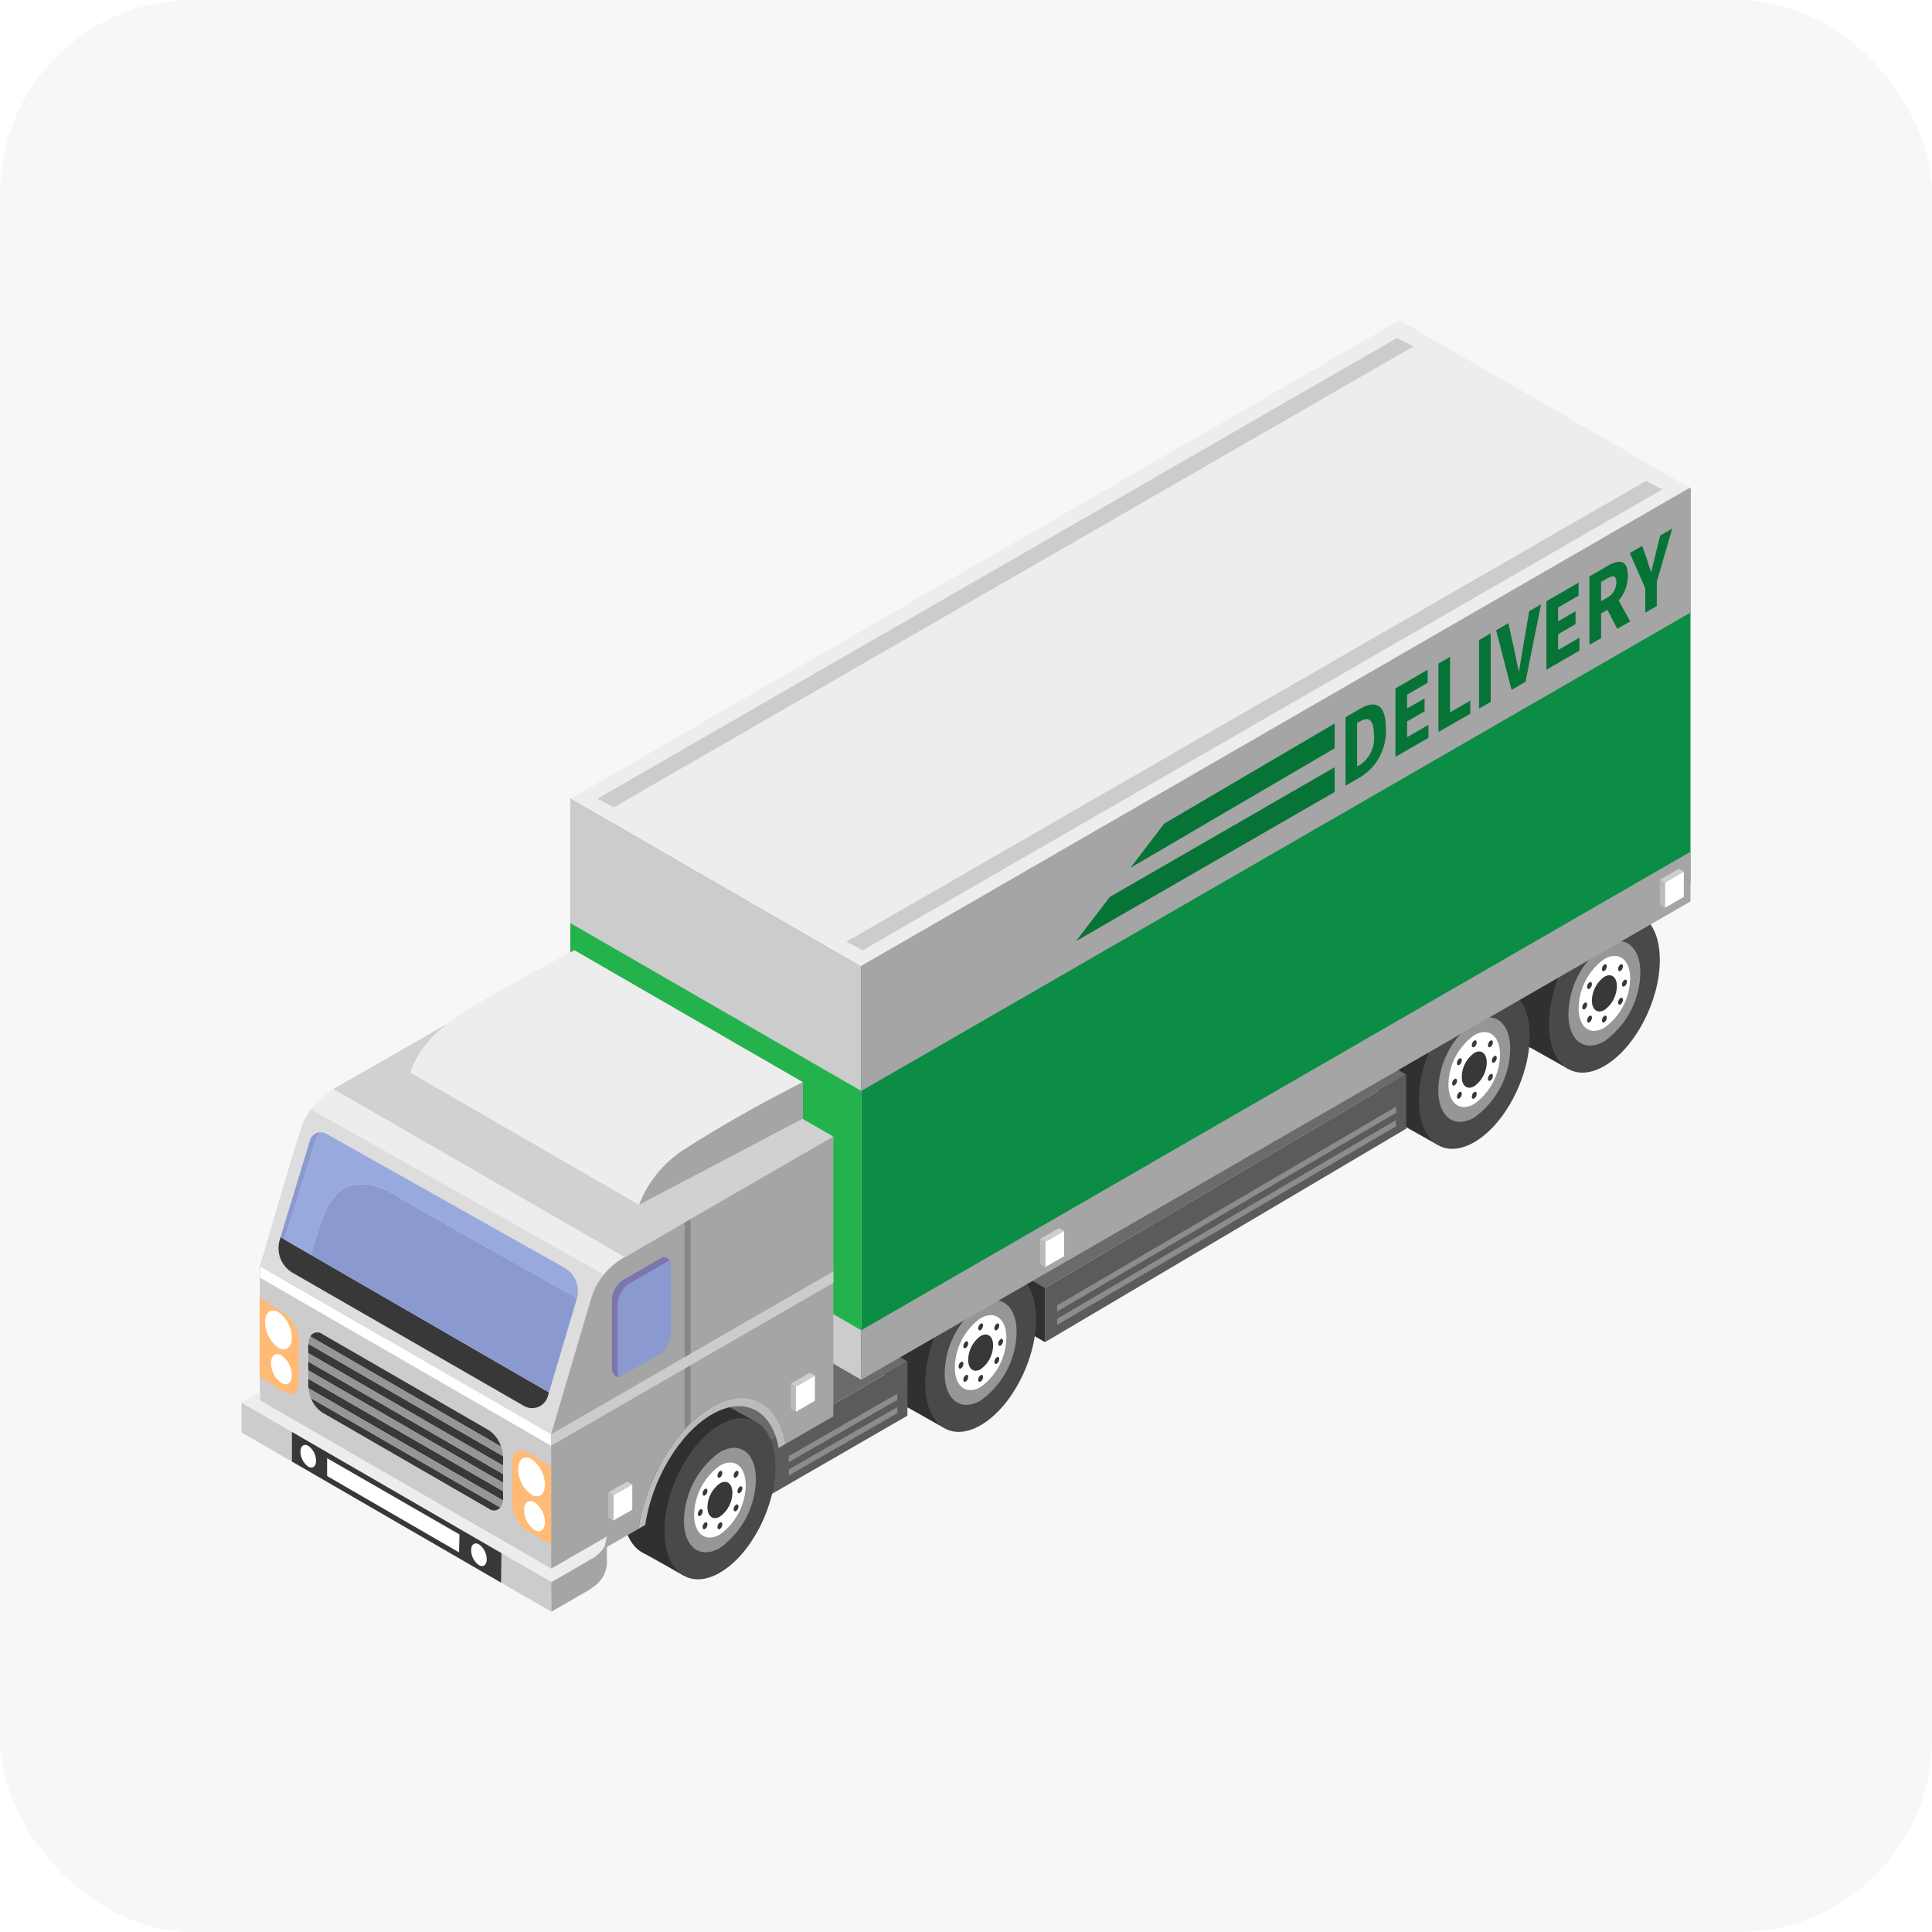 <svg xmlns="http://www.w3.org/2000/svg" xmlns:xlink="http://www.w3.org/1999/xlink" width="160" height="160" viewBox="0 0 160 160">
  <defs>
    <clipPath id="clip-path">
      <rect id="Rectangle_2241" data-name="Rectangle 2241" width="160" height="160" rx="16" transform="translate(449 -792)" fill="#f7f7f7"/>
    </clipPath>
    <filter id="Union_71" x="-16.5" y="5.947" width="193.509" height="180.395" filterUnits="userSpaceOnUse">
      <feOffset dy="16" input="SourceAlpha"/>
      <feGaussianBlur stdDeviation="12" result="blur"/>
      <feFlood flood-opacity="0.161"/>
      <feComposite operator="in" in2="blur"/>
      <feComposite in="SourceGraphic"/>
    </filter>
    <clipPath id="clip-path-2">
      <rect id="Rectangle_1965" data-name="Rectangle 1965" width="119.998" height="106.951" fill="none"/>
    </clipPath>
  </defs>
  <g id="trackingPO" transform="translate(-449 792)">
    <g id="Mask_Group_14" data-name="Mask Group 14" clip-path="url(#clip-path)">
      <g id="Group_31572" data-name="Group 31572">
        <rect id="Rectangle_1963" data-name="Rectangle 1963" width="160" height="160" rx="16" transform="translate(449 -792)" fill="#f7f7f7"/>
        <g transform="matrix(1, 0, 0, 1, 449, -792)" filter="url(#Union_71)">
          <path id="Union_71-2" data-name="Union 71" d="M25.664,106.908v.044L21.5,104.54h0L4.173,94.514v0L0,92.1v-2.46l1.551-.862v.675h0V87.506L1.5,87.475V80.951l.048.031V78.35h0v-.007l.025-.085c.23-.813,1.932-6.8,3.054-10.34l.227-.769a5.876,5.876,0,0,1,.255-.7,1.963,1.963,0,0,1,.114-.245,5.871,5.871,0,0,1,2.326-2.481l.092-.052h0l9.411-5.434q.318-.25.68-.5c2.2-1.526,8.022-4.611,9.494-5.384V39.627h0L95.9,0l24.032,13.876L120,13.84v.072h0V48.128l-3.308,1.908a5.114,5.114,0,0,1,.769,2.949c0,3.381-2.056,7.308-4.591,8.773a2.9,2.9,0,0,1-3.089.19l-3.072-1.728-.07-.029c-.316,3.152-2.231,6.541-4.545,7.877a2.9,2.9,0,0,1-3.084.193l-2.555-1.437v.126l-29.9,17.674v.008l-.007,0-.007,0v-.008l-.844-.487c-.458,3-2.29,6.106-4.48,7.371a2.91,2.91,0,0,1-3.074.2l-2.987-1.681v.689L43.939,97.188c-.64,2.723-2.331,5.382-4.317,6.529a2.91,2.91,0,0,1-3.074.2l-3.089-1.739a2.758,2.758,0,0,1-1.476-1.577l-1.725,1v1.452a2.488,2.488,0,0,1-1.237,1.918,1.707,1.707,0,0,1-.279.207l-3.078,1.776Zm.059-2.45,3.021-1.744h0l-3.022,1.745Zm-.083-12.2,0-.005,0,0-9.346-5.4ZM51.325,84.02V53.54L39.278,46.583l12.047,6.957V84.02Z" transform="translate(20 26.52)" fill="#f7f7f7" stroke="rgba(0,0,0,0)" stroke-miterlimit="10" stroke-width="1"/>
        </g>
        <g id="Group_30428" data-name="Group 30428" transform="translate(469 -765.476)">
          <path id="Path_8906" data-name="Path 8906" d="M91.921,0,23.246,39.626,47.341,53.54l68.674-39.627Z" transform="translate(3.984 0)" fill="#ededed"/>
          <path id="Path_8907" data-name="Path 8907" d="M26.524,40.116,92.742,1.952l-1.364-.7L25.16,39.412Z" transform="translate(4.312 0.214)" fill="#ccc"/>
          <path id="Path_8908" data-name="Path 8908" d="M44.123,50.224,110.341,12.06l-1.364-.7L42.76,49.52Z" transform="translate(7.329 1.947)" fill="#ccc"/>
          <path id="Path_8909" data-name="Path 8909" d="M52.5,65.34l5.052,2.917v5.176L52.5,70.516Z" transform="translate(8.999 11.199)" fill="#303030"/>
          <g id="Group_30429" data-name="Group 30429" transform="translate(0 0)">
            <g id="Group_30428-2" data-name="Group 30428" transform="translate(0 0)" clip-path="url(#clip-path-2)">
              <path id="Path_8910" data-name="Path 8910" d="M98.671,44.179c0,3.381-2.056,7.308-4.591,8.773s-4.592-.09-4.592-3.471,2.056-7.308,4.592-8.773,4.591.09,4.591,3.471" transform="translate(15.338 6.883)" fill="#303030"/>
              <path id="Path_8911" data-name="Path 8911" d="M94.3,55.076l-3.324-1.871,5.932-12.742,3.182,1.778Z" transform="translate(15.593 6.935)" fill="#303030"/>
              <path id="Path_8912" data-name="Path 8912" d="M101.617,45.82c0,3.381-2.056,7.308-4.591,8.773s-4.592-.09-4.592-3.471,2.056-7.308,4.592-8.773,4.591.09,4.591,3.471" transform="translate(15.843 7.164)" fill="#494949"/>
              <path id="Path_8913" data-name="Path 8913" d="M99.765,46.5a7.129,7.129,0,0,1-2.977,5.687c-1.643.949-2.977-.059-2.977-2.25a7.129,7.129,0,0,1,2.977-5.687c1.643-.949,2.977.059,2.977,2.25" transform="translate(16.079 7.523)" fill="#969696"/>
              <path id="Path_8914" data-name="Path 8914" d="M98.8,46.808a5.112,5.112,0,0,1-2.135,4.08c-1.18.682-2.135-.041-2.135-1.614a5.113,5.113,0,0,1,2.135-4.08c1.18-.682,2.135.042,2.135,1.614" transform="translate(16.203 7.702)" fill="#fff"/>
              <path id="Path_8915" data-name="Path 8915" d="M97.537,47.21a2.475,2.475,0,0,1-1.032,1.973c-.57.329-1.033-.02-1.033-.78a2.472,2.472,0,0,1,1.033-1.973c.569-.329,1.032.02,1.032.78" transform="translate(16.364 7.937)" fill="#383838"/>
              <path id="Path_8916" data-name="Path 8916" d="M96.58,45.7a.476.476,0,0,1-.2.378c-.109.063-.2,0-.2-.15a.476.476,0,0,1,.2-.378c.109-.063.2,0,.2.15" transform="translate(16.486 7.802)" fill="#383838"/>
              <path id="Path_8917" data-name="Path 8917" d="M97.723,45.7a.476.476,0,0,1-.2.378c-.109.063-.2,0-.2-.15a.476.476,0,0,1,.2-.378c.109-.063.2,0,.2.15" transform="translate(16.682 7.802)" fill="#383838"/>
              <path id="Path_8918" data-name="Path 8918" d="M95.53,46.96a.476.476,0,0,1-.2.378c-.109.063-.2,0-.2-.15a.476.476,0,0,1,.2-.378c.109-.063.2,0,.2.15" transform="translate(16.306 8.019)" fill="#383838"/>
              <path id="Path_8919" data-name="Path 8919" d="M97.723,48.068a.479.479,0,0,1-.2.38c-.109.063-.2,0-.2-.15a.476.476,0,0,1,.2-.378c.109-.064.2,0,.2.149" transform="translate(16.682 8.209)" fill="#383838"/>
              <path id="Path_8920" data-name="Path 8920" d="M95.53,49.333a.476.476,0,0,1-.2.378c-.109.063-.2,0-.2-.15a.476.476,0,0,1,.2-.378c.109-.063.2,0,.2.15" transform="translate(16.306 8.426)" fill="#383838"/>
              <path id="Path_8921" data-name="Path 8921" d="M98,46.789a.477.477,0,0,1-.2.38c-.109.063-.2,0-.2-.15a.476.476,0,0,1,.2-.378c.109-.063.2,0,.2.149" transform="translate(16.729 7.99)" fill="#383838"/>
              <path id="Path_8922" data-name="Path 8922" d="M95.192,48.405a.476.476,0,0,1-.2.378c-.109.063-.2,0-.2-.15a.476.476,0,0,1,.2-.378c.109-.063.2,0,.2.15" transform="translate(16.248 8.267)" fill="#383838"/>
              <path id="Path_8923" data-name="Path 8923" d="M96.58,49.333a.476.476,0,0,1-.2.378c-.109.063-.2,0-.2-.15a.476.476,0,0,1,.2-.378c.109-.063.2,0,.2.15" transform="translate(16.486 8.426)" fill="#383838"/>
              <path id="Path_8924" data-name="Path 8924" d="M89.472,49.566c0,3.381-2.056,7.308-4.591,8.773s-4.592-.09-4.592-3.471,2.056-7.308,4.592-8.773,4.591.09,4.591,3.471" transform="translate(13.761 7.806)" fill="#303030"/>
              <path id="Path_8925" data-name="Path 8925" d="M85.1,60.463l-3.324-1.871L87.707,45.85l3.182,1.778Z" transform="translate(14.016 7.858)" fill="#303030"/>
              <path id="Path_8926" data-name="Path 8926" d="M92.417,51.207c0,3.381-2.056,7.308-4.591,8.773s-4.592-.09-4.592-3.471,2.056-7.308,4.592-8.773,4.591.09,4.591,3.471" transform="translate(14.266 8.087)" fill="#494949"/>
              <path id="Path_8927" data-name="Path 8927" d="M90.566,51.889a7.129,7.129,0,0,1-2.977,5.687c-1.643.949-2.977-.059-2.977-2.25a7.129,7.129,0,0,1,2.977-5.687c1.643-.949,2.977.059,2.977,2.25" transform="translate(14.503 8.447)" fill="#969696"/>
              <path id="Path_8928" data-name="Path 8928" d="M89.6,52.195a5.113,5.113,0,0,1-2.135,4.08c-1.18.682-2.135-.041-2.135-1.614a5.113,5.113,0,0,1,2.135-4.08c1.18-.682,2.135.042,2.135,1.614" transform="translate(14.626 8.625)" fill="#fff"/>
              <path id="Path_8929" data-name="Path 8929" d="M88.337,52.6a2.475,2.475,0,0,1-1.032,1.973c-.57.329-1.033-.02-1.033-.78a2.472,2.472,0,0,1,1.033-1.973c.569-.329,1.032.02,1.032.78" transform="translate(14.787 8.86)" fill="#383838"/>
              <path id="Path_8930" data-name="Path 8930" d="M87.381,51.082a.476.476,0,0,1-.2.378c-.109.063-.2,0-.2-.15a.476.476,0,0,1,.2-.378c.109-.063.2,0,.2.15" transform="translate(14.909 8.725)" fill="#383838"/>
              <path id="Path_8931" data-name="Path 8931" d="M88.524,51.082a.476.476,0,0,1-.2.378c-.109.063-.2,0-.2-.15a.476.476,0,0,1,.2-.378c.109-.063.2,0,.2.15" transform="translate(15.105 8.725)" fill="#383838"/>
              <path id="Path_8932" data-name="Path 8932" d="M86.33,52.347a.476.476,0,0,1-.2.378c-.109.063-.2,0-.2-.15a.476.476,0,0,1,.2-.378c.109-.063.2,0,.2.15" transform="translate(14.729 8.942)" fill="#383838"/>
              <path id="Path_8933" data-name="Path 8933" d="M88.524,53.456a.476.476,0,0,1-.2.378c-.109.063-.2,0-.2-.15a.476.476,0,0,1,.2-.378c.109-.063.2,0,.2.15" transform="translate(15.105 9.132)" fill="#383838"/>
              <path id="Path_8934" data-name="Path 8934" d="M86.33,54.72a.476.476,0,0,1-.2.378c-.109.063-.2,0-.2-.15a.476.476,0,0,1,.2-.378c.109-.063.2,0,.2.15" transform="translate(14.729 9.349)" fill="#383838"/>
              <path id="Path_8935" data-name="Path 8935" d="M88.8,52.177a.477.477,0,0,1-.2.378c-.108.063-.2,0-.2-.15a.48.48,0,0,1,.2-.378c.109-.063.2,0,.2.15" transform="translate(15.152 8.913)" fill="#383838"/>
              <path id="Path_8936" data-name="Path 8936" d="M85.992,53.792a.476.476,0,0,1-.2.378c-.109.063-.2,0-.2-.15a.476.476,0,0,1,.2-.378c.109-.063.2,0,.2.15" transform="translate(14.671 9.19)" fill="#383838"/>
              <path id="Path_8937" data-name="Path 8937" d="M87.381,54.72a.476.476,0,0,1-.2.378c-.109.063-.2,0-.2-.15a.476.476,0,0,1,.2-.378c.109-.063.2,0,.2.15" transform="translate(14.909 9.349)" fill="#383838"/>
              <path id="Path_8938" data-name="Path 8938" d="M54.575,69.577c0,3.381-2.056,7.308-4.591,8.773s-4.592-.09-4.592-3.471,2.056-7.308,4.592-8.773,4.591.09,4.591,3.471" transform="translate(7.78 11.236)" fill="#303030"/>
              <path id="Path_8939" data-name="Path 8939" d="M50.2,80.474,46.877,78.6,52.81,65.861l3.182,1.778Z" transform="translate(8.035 11.288)" fill="#303030"/>
              <path id="Path_8940" data-name="Path 8940" d="M57.52,71.218c0,3.381-2.056,7.308-4.591,8.773s-4.592-.09-4.592-3.471,2.056-7.308,4.592-8.773,4.591.09,4.591,3.471" transform="translate(8.285 11.517)" fill="#494949"/>
              <path id="Path_8941" data-name="Path 8941" d="M55.669,71.9a7.129,7.129,0,0,1-2.977,5.687c-1.643.949-2.978-.059-2.978-2.25a7.13,7.13,0,0,1,2.978-5.687c1.643-.949,2.977.059,2.977,2.25" transform="translate(8.521 11.876)" fill="#969696"/>
              <path id="Path_8942" data-name="Path 8942" d="M54.7,72.207a5.113,5.113,0,0,1-2.135,4.08c-1.18.682-2.135-.041-2.135-1.614a5.113,5.113,0,0,1,2.135-4.08c1.18-.682,2.135.042,2.135,1.614" transform="translate(8.644 12.055)" fill="#fff"/>
              <path id="Path_8943" data-name="Path 8943" d="M53.44,72.608a2.472,2.472,0,0,1-1.033,1.973c-.569.329-1.032-.02-1.032-.78a2.475,2.475,0,0,1,1.032-1.973c.57-.329,1.033.02,1.033.78" transform="translate(8.806 12.29)" fill="#383838"/>
              <path id="Path_8944" data-name="Path 8944" d="M52.484,71.094a.476.476,0,0,1-.2.378c-.109.063-.2,0-.2-.15a.476.476,0,0,1,.2-.378c.109-.063.2,0,.2.15" transform="translate(8.928 12.155)" fill="#383838"/>
              <path id="Path_8945" data-name="Path 8945" d="M53.627,71.094a.476.476,0,0,1-.2.378c-.109.063-.2,0-.2-.15a.476.476,0,0,1,.2-.378c.109-.063.2,0,.2.15" transform="translate(9.124 12.155)" fill="#383838"/>
              <path id="Path_8946" data-name="Path 8946" d="M51.433,72.358a.476.476,0,0,1-.2.378c-.109.063-.2,0-.2-.15a.476.476,0,0,1,.2-.378c.109-.063.2,0,.2.15" transform="translate(8.748 12.372)" fill="#383838"/>
              <path id="Path_8947" data-name="Path 8947" d="M53.627,73.467a.475.475,0,0,1-.2.378c-.109.063-.2,0-.2-.15a.476.476,0,0,1,.2-.378c.109-.063.2,0,.2.15" transform="translate(9.124 12.562)" fill="#383838"/>
              <path id="Path_8948" data-name="Path 8948" d="M51.433,74.732a.476.476,0,0,1-.2.378c-.109.063-.2,0-.2-.15a.476.476,0,0,1,.2-.378c.109-.063.2,0,.2.15" transform="translate(8.748 12.779)" fill="#383838"/>
              <path id="Path_8949" data-name="Path 8949" d="M53.9,72.188a.476.476,0,0,1-.2.378c-.109.063-.2,0-.2-.15a.476.476,0,0,1,.2-.378c.109-.063.2,0,.2.15" transform="translate(9.17 12.343)" fill="#383838"/>
              <path id="Path_8950" data-name="Path 8950" d="M51.095,73.8a.476.476,0,0,1-.2.378c-.109.063-.2,0-.2-.15a.476.476,0,0,1,.2-.378c.109-.063.2,0,.2.15" transform="translate(8.69 12.62)" fill="#383838"/>
              <path id="Path_8951" data-name="Path 8951" d="M52.484,74.732a.476.476,0,0,1-.2.378c-.109.063-.2,0-.2-.15a.476.476,0,0,1,.2-.378c.109-.063.2,0,.2.15" transform="translate(8.928 12.779)" fill="#383838"/>
              <path id="Path_8952" data-name="Path 8952" d="M38.835,80.429,35.313,78.3l-2.371-1.9s1.887-.7,2.065-.808,4.741,1.518,3.828,4.836" transform="translate(5.646 12.956)" fill="#262626"/>
              <path id="Path_8953" data-name="Path 8953" d="M24.009,45.9V69.057l2.605-1.691L6.527,55.8Z" transform="translate(1.119 7.867)" fill="#ef4f77"/>
              <path id="Path_8954" data-name="Path 8954" d="M20.719,68.913,1.325,80.11V68.1L3.8,59.732Z" transform="translate(0.227 10.238)" fill="#ef4f77"/>
              <path id="Path_8955" data-name="Path 8955" d="M4.269,57.831a5.874,5.874,0,0,1,2.7-3.423l.093-.053L27.144,65.917l6.2,3.567-.771,6.977L20.358,69.834,3.435,60.655Z" transform="translate(0.589 9.316)" fill="#ededed"/>
              <path id="Path_8956" data-name="Path 8956" d="M5.522,55.784,30.241,69.735,25.413,82.695,1.324,68.788S3.79,60.06,4.884,56.894a8.7,8.7,0,0,1,.638-1.11" transform="translate(0.227 9.561)" fill="#ddd"/>
              <path id="Path_8957" data-name="Path 8957" d="M29.64,75.58l11.248-6.494,9.185,5.3L38.825,80.883Z" transform="translate(5.08 11.841)" fill="#6b6b6b"/>
              <path id="Path_8958" data-name="Path 8958" d="M48.752,73.612,37.348,80.2V84.68l11.4-6.58Z" transform="translate(6.401 12.617)" fill="#5b5b5b"/>
              <path id="Path_8959" data-name="Path 8959" d="M47.679,76.836,38.692,82V82.5l8.987-5.158Z" transform="translate(6.632 13.169)" fill="#8c8c8c"/>
              <path id="Path_8960" data-name="Path 8960" d="M47.679,75.889l-8.987,5.16v.508L47.679,76.4Z" transform="translate(6.632 13.007)" fill="#8c8c8c"/>
              <path id="Path_8961" data-name="Path 8961" d="M48.96,66.483,78.875,48.8l9.186,5.3L58.146,71.786Z" transform="translate(8.392 8.364)" fill="#6b6b6b"/>
              <path id="Path_8962" data-name="Path 8962" d="M86.717,53.323,56.8,71.01v4.483L86.717,57.811Z" transform="translate(9.736 9.139)" fill="#5b5b5b"/>
              <path id="Path_8963" data-name="Path 8963" d="M85.726,56.547,57.664,73v.508l28.062-16.45Z" transform="translate(9.884 9.692)" fill="#8c8c8c"/>
              <path id="Path_8964" data-name="Path 8964" d="M85.726,55.6,57.664,72.052v.508L85.726,56.11Z" transform="translate(9.884 9.529)" fill="#8c8c8c"/>
              <path id="Path_8965" data-name="Path 8965" d="M23.246,33.828V66.441l24.093,13.9v-32.6Z" transform="translate(3.984 5.798)" fill="#24b24c"/>
              <path id="Path_8966" data-name="Path 8966" d="M23.246,33.828V44.122l24.093,13.9V47.742Z" transform="translate(3.984 5.798)" fill="#ccc"/>
              <path id="Path_8967" data-name="Path 8967" d="M23.246,59.526v4.112l24.093,13.9v-4.1Z" transform="translate(3.984 10.202)" fill="#ccc"/>
              <path id="Path_8968" data-name="Path 8968" d="M112.489,11.877V44.49L43.814,84.106V51.5Z" transform="translate(7.51 2.036)" fill="#0b8d45"/>
              <path id="Path_8969" data-name="Path 8969" d="M112.489,11.815V22.183L43.814,61.8V51.441Z" transform="translate(7.51 2.025)" fill="#a5a5a5"/>
              <path id="Path_8970" data-name="Path 8970" d="M80.416,31.6,61.8,42.338,59,46,80.416,33.651Z" transform="translate(10.113 5.415)" fill="#077437"/>
              <path id="Path_8971" data-name="Path 8971" d="M79.758,28.507,65.642,36.8l-2.8,3.665L79.758,30.56Z" transform="translate(10.771 4.886)" fill="#077437"/>
              <path id="Path_8972" data-name="Path 8972" d="M112.489,37.575v4.112L43.814,81.3V77.2Z" transform="translate(7.51 6.44)" fill="#a5a5a5"/>
              <path id="Path_8973" data-name="Path 8973" d="M36.142,80c0,3.381-2.056,7.308-4.591,8.773s-4.592-.09-4.592-3.471,2.056-7.308,4.592-8.773,4.591.09,4.591,3.471" transform="translate(4.621 13.022)" fill="#303030"/>
              <path id="Path_8974" data-name="Path 8974" d="M31.769,90.9l-3.324-1.871,5.932-12.742,3.182,1.778Z" transform="translate(4.875 13.075)" fill="#303030"/>
              <path id="Path_8975" data-name="Path 8975" d="M39.087,81.64c0,3.381-2.056,7.308-4.591,8.773s-4.592-.09-4.592-3.471S31.96,79.634,34.5,78.17s4.591.09,4.591,3.471" transform="translate(5.126 13.304)" fill="#494949"/>
              <path id="Path_8976" data-name="Path 8976" d="M37.236,82.322a7.129,7.129,0,0,1-2.977,5.687c-1.643.949-2.977-.059-2.977-2.25a7.129,7.129,0,0,1,2.977-5.687c1.643-.949,2.977.059,2.977,2.25" transform="translate(5.362 13.663)" fill="#969696"/>
              <path id="Path_8977" data-name="Path 8977" d="M36.272,82.629a5.113,5.113,0,0,1-2.135,4.08C32.957,87.39,32,86.668,32,85.095a5.113,5.113,0,0,1,2.135-4.08c1.18-.682,2.135.041,2.135,1.614" transform="translate(5.485 13.842)" fill="#fff"/>
              <path id="Path_8978" data-name="Path 8978" d="M35.007,83.03A2.475,2.475,0,0,1,33.975,85c-.57.329-1.033-.02-1.033-.78a2.472,2.472,0,0,1,1.033-1.973c.569-.329,1.032.02,1.032.78" transform="translate(5.646 14.076)" fill="#383838"/>
              <path id="Path_8979" data-name="Path 8979" d="M34.051,81.516a.476.476,0,0,1-.2.378c-.109.063-.2,0-.2-.15a.476.476,0,0,1,.2-.378c.109-.063.2,0,.2.15" transform="translate(5.768 13.942)" fill="#383838"/>
              <path id="Path_8980" data-name="Path 8980" d="M35.194,81.516a.476.476,0,0,1-.2.378c-.109.063-.2,0-.2-.15a.476.476,0,0,1,.2-.378c.109-.063.2,0,.2.15" transform="translate(5.964 13.942)" fill="#383838"/>
              <path id="Path_8981" data-name="Path 8981" d="M33,82.78a.476.476,0,0,1-.2.378c-.109.063-.2,0-.2-.15a.476.476,0,0,1,.2-.378c.109-.063.2,0,.2.15" transform="translate(5.588 14.158)" fill="#383838"/>
              <path id="Path_8982" data-name="Path 8982" d="M35.194,83.889a.476.476,0,0,1-.2.378c-.109.063-.2,0-.2-.15a.476.476,0,0,1,.2-.378c.109-.063.2,0,.2.15" transform="translate(5.964 14.349)" fill="#383838"/>
              <path id="Path_8983" data-name="Path 8983" d="M33,85.153a.476.476,0,0,1-.2.378c-.109.063-.2,0-.2-.15A.476.476,0,0,1,32.8,85c.109-.063.2,0,.2.15" transform="translate(5.588 14.565)" fill="#383838"/>
              <path id="Path_8984" data-name="Path 8984" d="M35.467,82.61a.472.472,0,0,1-.2.378c-.109.063-.2,0-.2-.15a.476.476,0,0,1,.2-.378c.11-.063.2,0,.2.15" transform="translate(6.011 14.129)" fill="#383838"/>
              <path id="Path_8985" data-name="Path 8985" d="M32.662,84.225a.476.476,0,0,1-.2.378c-.109.063-.2,0-.2-.15a.476.476,0,0,1,.2-.378c.109-.063.2,0,.2.15" transform="translate(5.53 14.406)" fill="#383838"/>
              <path id="Path_8986" data-name="Path 8986" d="M34.051,85.153a.476.476,0,0,1-.2.378c-.109.063-.2,0-.2-.15a.476.476,0,0,1,.2-.378c.109-.063.2,0,.2.15" transform="translate(5.768 14.565)" fill="#383838"/>
              <path id="Path_8987" data-name="Path 8987" d="M45.263,57.717,27.89,67.748a5.868,5.868,0,0,0-2.7,3.422l-3.307,11.2V94.371L29.117,90.2c.594-4.1,3.095-8.371,6.091-10.1s5.5-.35,6.092,3.067l3.963-2.288Z" transform="translate(3.752 9.892)" fill="#a5a5a5"/>
              <path id="Path_8988" data-name="Path 8988" d="M31.323,80.924V63.844l.5-.291V80.924Z" transform="translate(5.369 10.893)" fill="#878787"/>
              <path id="Path_8989" data-name="Path 8989" d="M34.151,77.548c-2.716,1.568-4.983,5.436-5.522,9.156l-.569.329c.593-4.1,3.094-8.372,6.091-10.1s5.5-.35,6.091,3.068l-.569.329c-.539-3.1-2.806-4.348-5.522-2.78" transform="translate(4.809 13.058)" fill="#bbb"/>
              <path id="Path_8990" data-name="Path 8990" d="M1.324,66.884,25.413,80.792V92.8L1.324,78.892Z" transform="translate(0.227 11.464)" fill="#ccc"/>
              <path id="Path_8991" data-name="Path 8991" d="M100.633,41.975l1.566-.9V38.982l-1.566.9Z" transform="translate(17.248 6.681)" fill="#fff"/>
              <path id="Path_8992" data-name="Path 8992" d="M100.273,39.546l.422.244v2.087l-.422-.242Z" transform="translate(17.187 6.778)" fill="#bbb"/>
              <path id="Path_8993" data-name="Path 8993" d="M100.273,39.678l1.566-.9.422.244-1.566.9Z" transform="translate(17.187 6.646)" fill="#cecece"/>
              <path id="Path_8994" data-name="Path 8994" d="M56.823,67.373l1.566-.9V64.381l-1.566.9Z" transform="translate(9.74 11.035)" fill="#fff"/>
              <path id="Path_8995" data-name="Path 8995" d="M56.464,64.945l.422.244v2.087l-.422-.242Z" transform="translate(9.678 11.131)" fill="#bbb"/>
              <path id="Path_8996" data-name="Path 8996" d="M56.464,65.077l1.566-.9.422.242-1.566.9Z" transform="translate(9.678 11)" fill="#cecece"/>
              <path id="Path_8997" data-name="Path 8997" d="M1.324,66.884,25.413,80.792v.949L1.324,67.833Z" transform="translate(0.227 11.464)" fill="#fff"/>
              <path id="Path_8998" data-name="Path 8998" d="M45.264,67.238,21.888,80.731v.949L45.264,68.187Z" transform="translate(3.752 11.524)" fill="#ccc"/>
              <path id="Path_8999" data-name="Path 8999" d="M20.853,81.762v.681L4.72,73.129v-.681c0-.03,0-.055.006-.083l16.12,9.307c0,.029.007.061.007.09" transform="translate(0.809 12.403)" fill="#383838"/>
              <path id="Path_9000" data-name="Path 9000" d="M20.853,84.708a1.82,1.82,0,0,1-.016.2l-16.1-9.3a2.054,2.054,0,0,1-.016-.221v-.556l16.133,9.315Z" transform="translate(0.809 12.827)" fill="#383838"/>
              <path id="Path_9001" data-name="Path 9001" d="M5.868,71.7,19.656,79.66a2.574,2.574,0,0,1,1,1.347L4.865,71.889a.676.676,0,0,1,1-.19" transform="translate(0.834 12.265)" fill="#383838"/>
              <path id="Path_9002" data-name="Path 9002" d="M20.853,83.654,4.72,74.34v-.72l16.133,9.315Z" transform="translate(0.809 12.618)" fill="#383838"/>
              <path id="Path_9003" data-name="Path 9003" d="M19.647,85.359,5.859,77.4a2.484,2.484,0,0,1-.942-1.188l15.672,9.049a.684.684,0,0,1-.942.1" transform="translate(0.843 13.062)" fill="#383838"/>
              <path id="Path_9004" data-name="Path 9004" d="M20.683,80.959a2.8,2.8,0,0,1,.163.8L4.726,72.454a1.3,1.3,0,0,1,.162-.614Z" transform="translate(0.81 12.313)" fill="#969696"/>
              <path id="Path_9005" data-name="Path 9005" d="M20.853,83.038,4.72,73.723v-.706L20.853,82.33Z" transform="translate(0.809 12.515)" fill="#969696"/>
              <path id="Path_9006" data-name="Path 9006" d="M20.853,84.256,4.72,74.942v-.708l16.133,9.314Z" transform="translate(0.809 12.724)" fill="#969696"/>
              <path id="Path_9007" data-name="Path 9007" d="M20.621,85.381,4.947,76.332a2.9,2.9,0,0,1-.213-.831l16.1,9.3a1.124,1.124,0,0,1-.214.583" transform="translate(0.811 12.941)" fill="#969696"/>
              <path id="Path_9008" data-name="Path 9008" d="M1.283,69.106,3.36,70.424A2.867,2.867,0,0,1,4.532,72.69v3.37c0,.86-.527,1.258-1.173.887L1.283,75.63Z" transform="translate(0.22 11.844)" fill="#ffba76"/>
              <path id="Path_9009" data-name="Path 9009" d="M20.3,80.021l2.066,1.194v6.5L20.3,86.517a2.816,2.816,0,0,1-1.171-2.239v-3.37c0-.86.527-1.259,1.171-.887" transform="translate(3.278 13.691)" fill="#ffba76"/>
              <path id="Path_9010" data-name="Path 9010" d="M19.561,81.37a2.649,2.649,0,0,0,1.107,2.114c.61.353,1.106-.022,1.106-.836a2.651,2.651,0,0,0-1.106-2.114c-.611-.353-1.107.021-1.107.836" transform="translate(3.353 13.78)" fill="#fff"/>
              <path id="Path_9011" data-name="Path 9011" d="M19.981,84.232a2.061,2.061,0,0,0,.861,1.645c.476.274.86-.018.86-.651a2.057,2.057,0,0,0-.86-1.643c-.476-.275-.861.016-.861.65" transform="translate(3.425 14.308)" fill="#fff"/>
              <path id="Path_9012" data-name="Path 9012" d="M1.667,70.979a2.649,2.649,0,0,0,1.107,2.114c.61.353,1.106-.022,1.106-.836a2.651,2.651,0,0,0-1.106-2.114c-.611-.353-1.107.021-1.107.836" transform="translate(0.286 11.999)" fill="#fff"/>
              <path id="Path_9013" data-name="Path 9013" d="M2.087,73.84a2.062,2.062,0,0,0,.861,1.645c.474.274.86-.018.86-.651a2.061,2.061,0,0,0-.86-1.643c-.476-.275-.861.016-.861.65" transform="translate(0.358 12.527)" fill="#fff"/>
              <path id="Path_9014" data-name="Path 9014" d="M5.763,57.816,3.079,66.291,2.756,66.1l2.451-8.044a.92.92,0,0,1,.922-.651.657.657,0,0,0-.365.408" transform="translate(0.472 9.839)" fill="#8a9ad0"/>
              <path id="Path_9015" data-name="Path 9015" d="M22.949,78.8,3.8,67.779a2.359,2.359,0,0,1-1.08-2.733l.066-.214L25.015,77.68l-.1.332a1.35,1.35,0,0,1-1.968.786" transform="translate(0.448 11.112)" fill="#383838"/>
              <path id="Path_9016" data-name="Path 9016" d="M11.99,62.043c1.762,1.064,10,5.7,14.952,8.48,0,.013,0,.026-.008.039l-2.309,7.763L4.889,66.921c.293-.91.593-1.839.874-2.713,1.2-3.719,3.67-3.707,6.227-2.165" transform="translate(0.838 10.467)" fill="#8a9ad0"/>
              <path id="Path_9017" data-name="Path 9017" d="M5.716,57.816a.657.657,0,0,1,.365-.408.908.908,0,0,1,.412.117l19.723,11.1A2.21,2.21,0,0,1,27.26,71.15c-4.952-2.78-13.189-7.416-14.952-8.48-2.556-1.543-5.026-1.554-6.227,2.165-.281.874-.581,1.8-.874,2.713L3.032,66.291Z" transform="translate(0.52 9.839)" fill="#97a9dd"/>
              <path id="Path_9018" data-name="Path 9018" d="M26.061,85.983v2.329a2.5,2.5,0,0,1-1.243,1.921l-.33-2.735Z" transform="translate(4.197 14.737)" fill="#a5a5a5"/>
              <path id="Path_9019" data-name="Path 9019" d="M22.577,89.527l-.06,2.494L18.35,89.609l.035-2.5Z" transform="translate(3.145 14.931)" fill="#ccc"/>
              <path id="Path_9020" data-name="Path 9020" d="M0,76.523l4.173,2.4V81.4L0,78.983Z" transform="translate(0 13.116)" fill="#ccc"/>
              <path id="Path_9021" data-name="Path 9021" d="M20.92,88.575l-.035,2.5L3.562,81.046v-2.47Z" transform="translate(0.611 13.468)" fill="#383838"/>
              <path id="Path_9022" data-name="Path 9022" d="M6.053,80.449l10.962,6.315-.035,1.484L6.053,81.925Z" transform="translate(1.037 13.789)" fill="#fff"/>
              <path id="Path_9023" data-name="Path 9023" d="M21.908,89.532v2.46l3.078-1.777a1.691,1.691,0,0,0,.829-1.168V87.276Z" transform="translate(3.755 14.959)" fill="#a5a5a5"/>
              <path id="Path_9024" data-name="Path 9024" d="M30.258,87.731l-4.6,2.659L1.55,76.462v-.675L0,76.649,25.662,91.5l3.173-1.832a2.864,2.864,0,0,0,1.242-1.126Z" transform="translate(0 12.99)" fill="#ededed"/>
              <path id="Path_9025" data-name="Path 9025" d="M16.235,87.04a1.547,1.547,0,0,0,.645,1.233c.356.206.645-.013.645-.488a1.547,1.547,0,0,0-.645-1.233c-.356-.205-.645.013-.645.488" transform="translate(2.783 14.821)" fill="#fff"/>
              <path id="Path_9026" data-name="Path 9026" d="M4.169,80.074a1.547,1.547,0,0,0,.645,1.233c.356.206.645-.013.645-.488a1.549,1.549,0,0,0-.645-1.233c-.356-.2-.645.013-.645.488" transform="translate(0.715 13.627)" fill="#fff"/>
              <path id="Path_9027" data-name="Path 9027" d="M30.621,69.728,47.9,59.752,23.8,45.839,6.527,55.814Z" transform="translate(1.119 7.856)" fill="#d1d1d1"/>
              <path id="Path_9028" data-name="Path 9028" d="M28.109,64.02l13.567-7.144V53.864s-4.481,2.18-8.383,3.966-5.185,6.19-5.185,6.19" transform="translate(4.818 9.232)" fill="#a5a5a5"/>
              <path id="Path_9029" data-name="Path 9029" d="M30.877,65.619a9.5,9.5,0,0,1,3.647-4.53,109.957,109.957,0,0,1,9.921-5.626L25.523,44.537S18.21,48.348,15.688,50.1c-3.337,2.318-3.731,4.593-3.731,4.593Z" transform="translate(2.049 7.633)" fill="#ededed"/>
              <path id="Path_9030" data-name="Path 9030" d="M27.071,68.147l3.119-1.8a.514.514,0,0,1,.8.226.73.73,0,0,0-.3.1l-3.119,1.8a2.127,2.127,0,0,0-.884,1.689V75.7a1.1,1.1,0,0,0,.084.443c-.341.032-.587-.258-.587-.766V69.836a2.127,2.127,0,0,1,.884-1.689" transform="translate(4.488 11.353)" fill="#7c76ac"/>
              <path id="Path_9031" data-name="Path 9031" d="M26.617,70.111a2.127,2.127,0,0,1,.884-1.689l3.119-1.8a.73.73,0,0,1,.3-.1,1.114,1.114,0,0,1,.083.443V72.5a2.127,2.127,0,0,1-.884,1.689L27,75.991a.734.734,0,0,1-.3.1,1.118,1.118,0,0,1-.083-.443Z" transform="translate(4.562 11.402)" fill="#8a9ad0"/>
              <path id="Path_9032" data-name="Path 9032" d="M26.291,85.294l1.566-.9V82.3l-1.566.9Z" transform="translate(4.506 14.106)" fill="#fff"/>
              <path id="Path_9033" data-name="Path 9033" d="M25.931,82.866l.422.244V85.2l-.422-.242Z" transform="translate(4.445 14.203)" fill="#bbb"/>
              <path id="Path_9034" data-name="Path 9034" d="M25.931,83l1.566-.9.422.244-1.566.9Z" transform="translate(4.445 14.071)" fill="#cecece"/>
              <path id="Path_9035" data-name="Path 9035" d="M39.2,77.6l1.566-.9V74.612l-1.566.9Z" transform="translate(6.719 12.788)" fill="#fff"/>
              <path id="Path_9036" data-name="Path 9036" d="M38.843,75.176l.422.244v2.087l-.422-.242Z" transform="translate(6.658 12.885)" fill="#bbb"/>
              <path id="Path_9037" data-name="Path 9037" d="M38.843,75.307l1.566-.9.422.242-1.566.9Z" transform="translate(6.658 12.753)" fill="#cecece"/>
              <path id="Path_9038" data-name="Path 9038" d="M78.05,28.217l1.2-.693c1.3-.753,2.139-.373,2.139,1.576a4.449,4.449,0,0,1-2.08,4.065l-1.258.726ZM79.2,32.192A2.626,2.626,0,0,0,80.4,29.669c0-1.358-.488-1.492-1.205-1.078l-.183.1v3.6Z" transform="translate(13.378 4.655)" fill="#077437"/>
              <path id="Path_9039" data-name="Path 9039" d="M81.58,26.25l2.668-1.54v1.079l-1.7.984v1.14l1.448-.836v1.071l-1.448.835v1.306l1.768-1.02v1.079L81.58,31.923Z" transform="translate(13.983 4.235)" fill="#077437"/>
              <path id="Path_9040" data-name="Path 9040" d="M84.62,24.351l.965-.556v4.594l1.676-.969V28.5L84.62,30.024Z" transform="translate(14.504 4.078)" fill="#077437"/>
              <path id="Path_9041" data-name="Path 9041" d="M87.493,22.692l.965-.558v5.673l-.965.558Z" transform="translate(14.996 3.794)" fill="#077437"/>
              <path id="Path_9042" data-name="Path 9042" d="M88.7,22.231l1.017-.588.517,2.349c.123.546.209,1.072.339,1.624l.025-.015c.131-.7.217-1.326.34-2.015l.5-2.937.984-.568L91.135,26.5l-1.155.667Z" transform="translate(15.202 3.441)" fill="#077437"/>
              <path id="Path_9043" data-name="Path 9043" d="M92.254,20.087l2.668-1.54v1.079l-1.7.984v1.14l1.447-.836v1.071l-1.447.835v1.306l1.768-1.02v1.079L92.254,25.76Z" transform="translate(15.812 3.179)" fill="#077437"/>
              <path id="Path_9044" data-name="Path 9044" d="M97.6,22.629l-.815-1.574-.521.3V23.4l-.965.558V18.284l1.533-.886c.9-.519,1.643-.531,1.643.818a3.17,3.17,0,0,1-.757,2.073l.958,1.718Zm-1.337-2.291.49-.283a1.437,1.437,0,0,0,.775-1.291c0-.558-.274-.59-.775-.3l-.49.283Z" transform="translate(16.333 2.926)" fill="#077437"/>
              <path id="Path_9045" data-name="Path 9045" d="M99.429,19.671,98.15,16.755l1.025-.59.384,1.082c.111.363.223.69.346,1.054l.026-.016c.118-.5.241-.965.358-1.46l.378-1.524,1.005-.58-1.285,4.4v2.019l-.958.553Z" transform="translate(16.823 2.523)" fill="#077437"/>
            </g>
          </g>
        </g>
      </g>
    </g>
  </g>
</svg>
